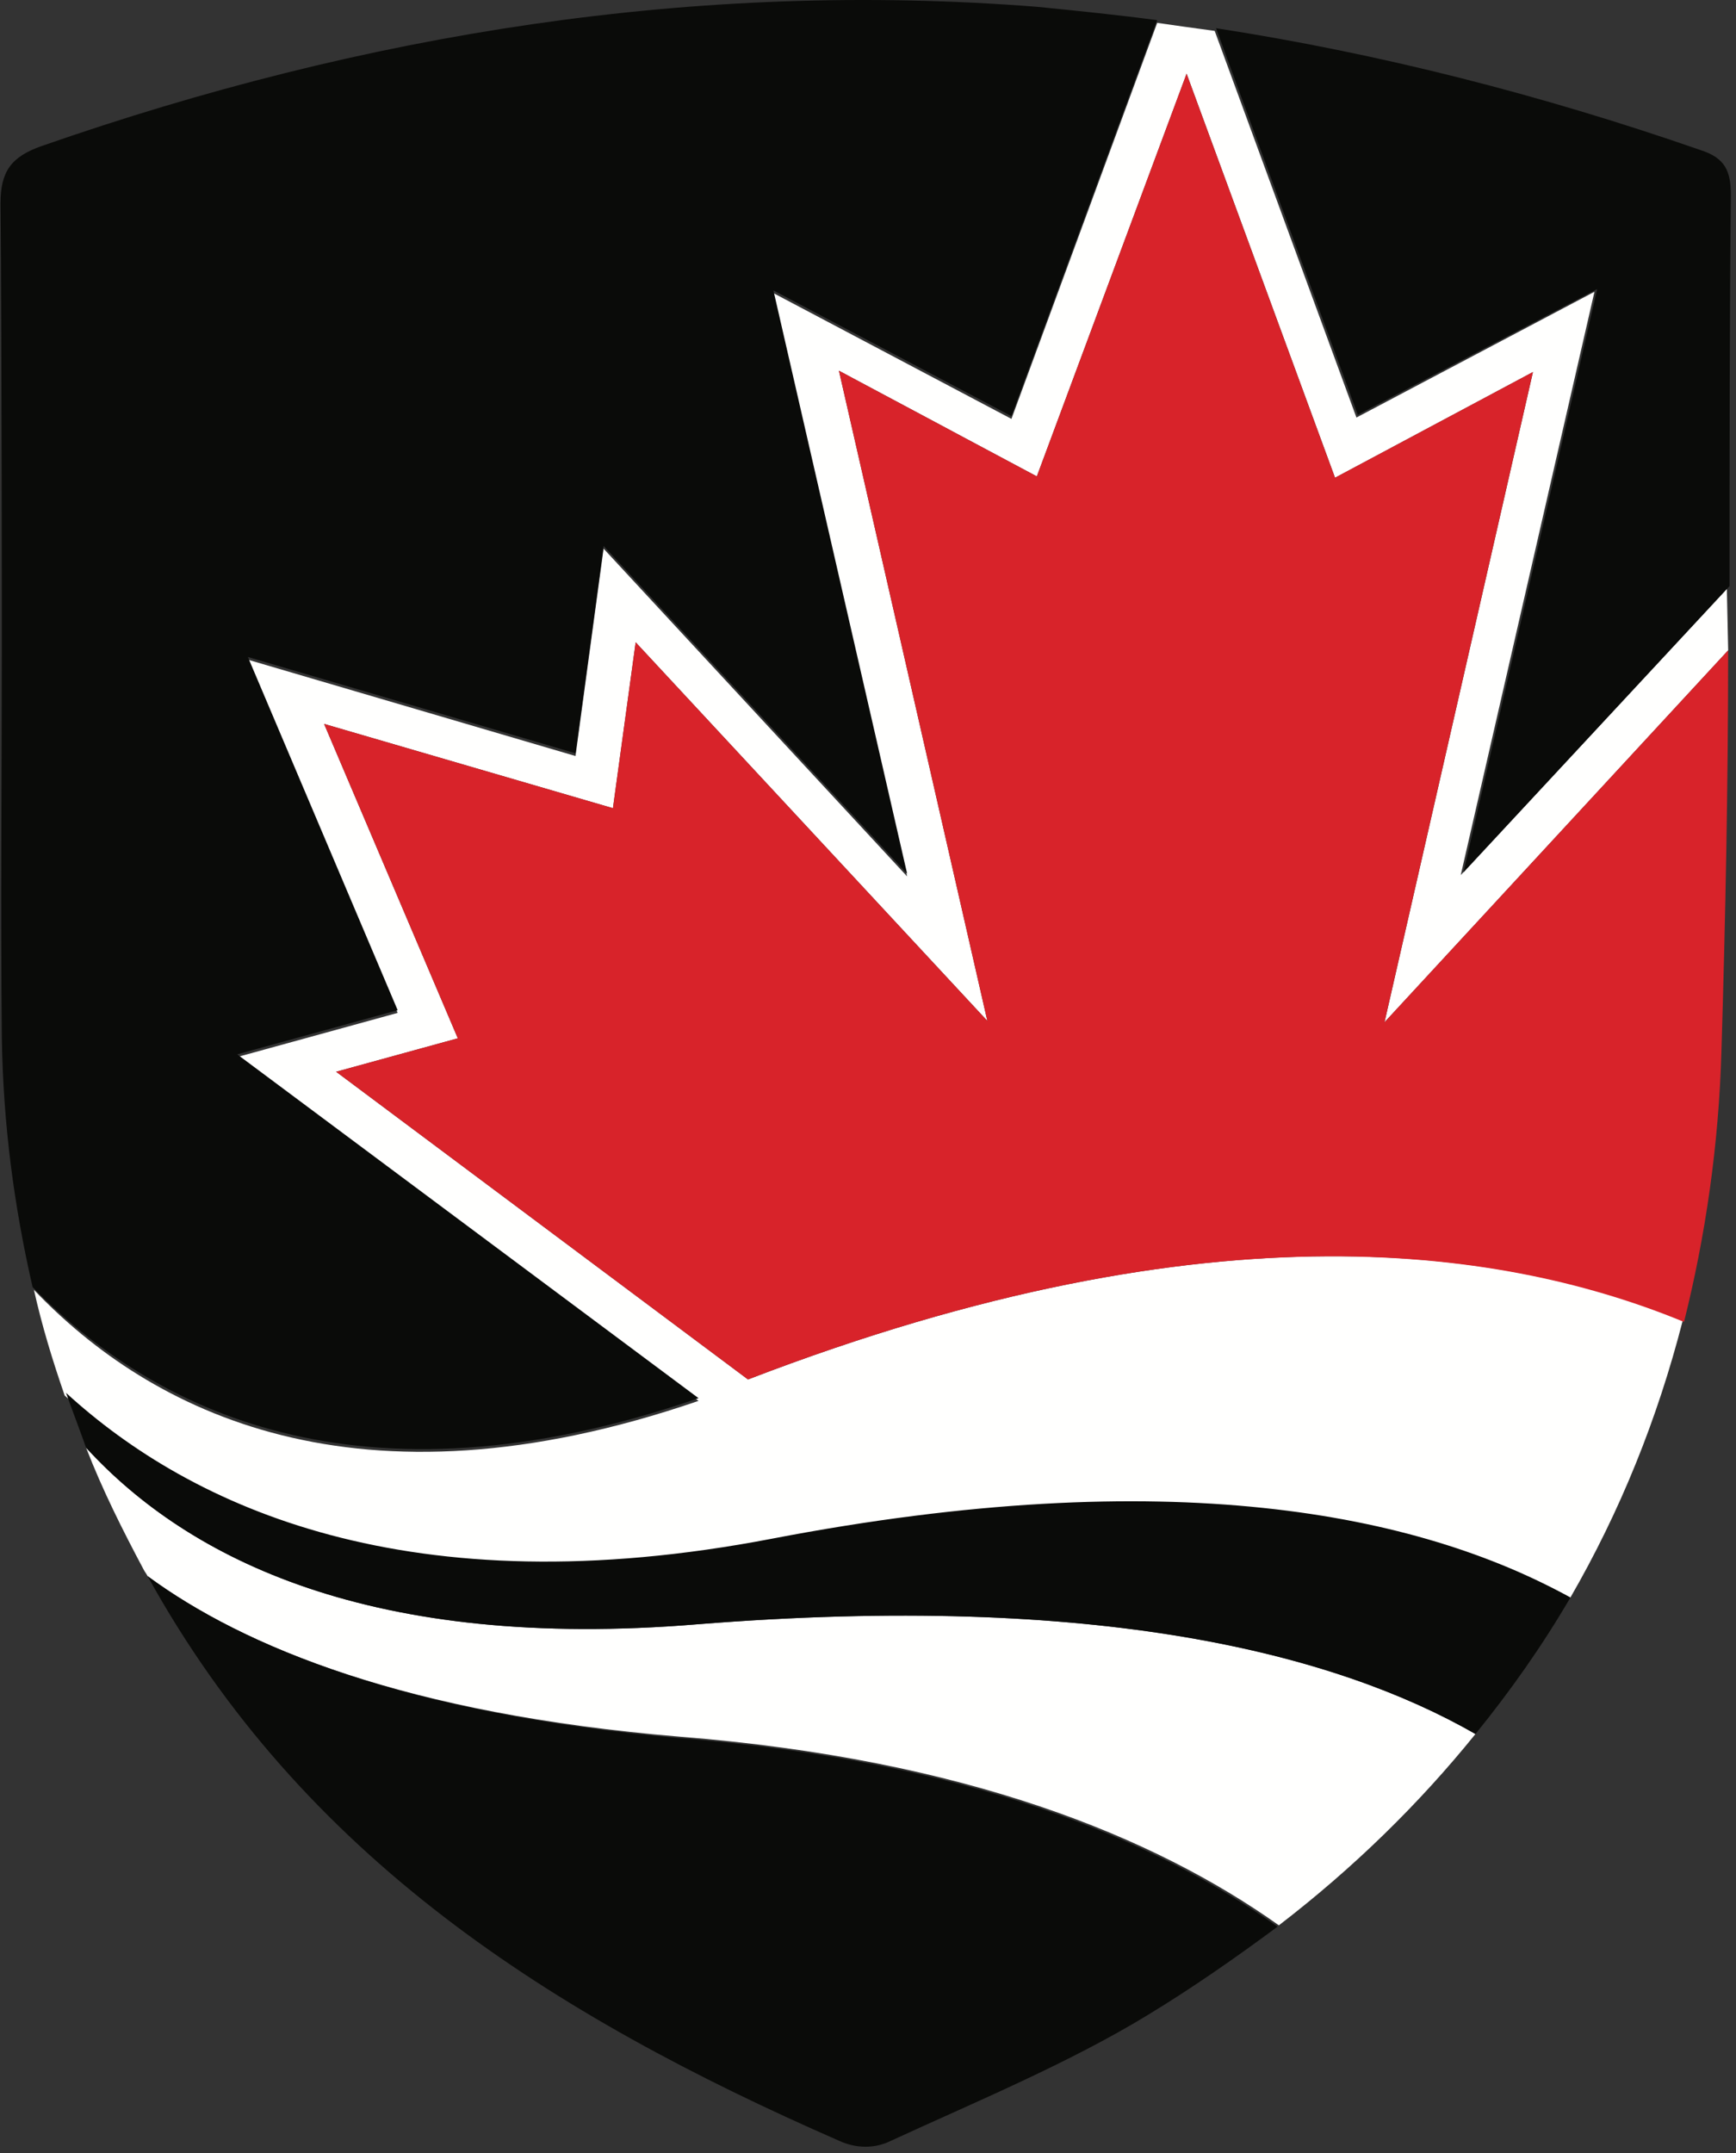 <svg width="267" height="331" viewBox="0 0 267 331" fill="none" xmlns="http://www.w3.org/2000/svg">
<rect x="0" y="0" width="267" height="331" fill="#333333" stroke="none"/>
<path fill-rule="evenodd" clip-rule="evenodd" d="M265.798 99.973L212.942 157.148L235.771 57.194L205.332 73.442L182.503 11.331L159.468 73.237L129.03 56.989L151.859 156.943L97.769 98.739L94.272 124.242L49.848 111.285L70.415 159.616L51.699 164.758L115.045 212.061C187.233 184.296 232.48 192.317 258.805 203.012C254.898 218.231 249.139 232.422 241.529 245.585C239.267 244.351 237.005 243.322 234.742 242.294C225.487 238.181 214.381 234.684 201.219 232.833C195.871 232.011 190.318 231.6 184.765 231.188C179.829 230.983 174.893 230.777 169.957 230.983C154.944 231.188 138.079 233.039 118.747 236.741C117.924 236.947 117.307 236.947 116.484 237.153C112.988 237.77 109.492 238.386 106.201 238.798C57.869 245.173 27.842 230.777 9.949 214.529C8.098 209.182 6.453 203.835 5.219 198.282C23.112 216.997 54.784 233.451 107.435 215.352L36.48 162.496L61.16 155.709L38.125 101.413L88.514 116.221L92.833 84.343L139.519 134.731L118.952 45.06L155.561 64.393L177.978 3.516C180.858 3.927 183.737 4.338 186.822 4.75L208.623 64.187L245.231 44.855L224.665 134.525L265.592 90.513L265.798 99.973ZM107.229 249.698C57.252 253.811 29.076 239.826 13.24 222.55C15.708 228.926 18.793 235.096 22.083 241.266C22.289 241.677 22.495 241.883 22.7 242.294C37.508 253.194 62.6 263.478 104.556 266.974C148.568 270.47 177.567 282.399 196.694 295.973C208.211 287.129 218.289 277.257 226.927 266.563C205.538 254.223 168.929 244.762 107.229 249.698Z" fill="#FFFFFE"/>
<path fill-rule="evenodd" clip-rule="evenodd" d="M22.702 242.293C46.559 285.483 84.813 309.752 129.031 329.085C131.705 330.319 134.584 330.319 137.052 329.085C150.009 323.12 164.406 317.156 176.54 309.752C183.327 305.639 190.114 300.908 196.49 296.178C177.363 282.604 148.364 270.675 104.351 267.179C62.601 263.477 37.51 253.194 22.702 242.293ZM118.748 236.535C63.013 247.23 29.489 231.804 10.156 214.117C11.185 216.997 12.213 219.67 13.241 222.55C29.078 239.825 57.254 253.811 107.231 249.697C168.931 244.762 205.334 254.222 226.928 266.562C232.276 259.981 237.212 252.988 241.531 245.584C218.085 232.627 179.831 224.812 118.748 236.535Z" fill="#0A0B09"/>
<path fill-rule="evenodd" clip-rule="evenodd" d="M259.006 203.215C262.297 190.052 264.354 176.067 264.765 161.465C265.382 141.104 265.793 120.537 265.793 99.97L212.937 157.146L235.766 57.192L205.327 73.439L182.498 11.328L159.464 73.234L129.025 56.986L151.854 156.94L97.764 98.736L94.268 124.239L49.844 111.282L70.41 159.613L51.695 164.755L115.04 212.058C187.229 184.293 232.475 192.314 259.006 203.215Z" fill="#D8232A"/>
<path fill-rule="evenodd" clip-rule="evenodd" d="M245.644 44.44L225.077 134.11L266.005 90.098C266.005 70.148 266.005 49.993 266.21 30.043C266.21 26.341 265.388 24.284 261.48 23.05C237.211 14.618 212.326 8.242 187.029 4.335L208.829 63.772L245.644 44.44ZM107.436 214.937L36.481 162.081L61.161 155.294L38.126 100.998L88.515 115.806L92.834 83.928L139.52 134.316L118.953 44.645L155.562 63.978L177.979 3.101C171.809 2.278 165.639 1.661 159.469 1.044C107.025 -3.069 56.019 5.157 6.454 22.433C1.723 24.079 0.078 26.341 0.078 31.277C0.284 53.695 0.284 98.736 0.284 98.736C0.284 119.097 0.078 139.252 0.284 159.613C0.489 172.775 2.135 185.321 5.014 197.867C23.318 216.582 54.991 233.036 107.436 214.937Z" fill="#0A0B09"/>
</svg>
